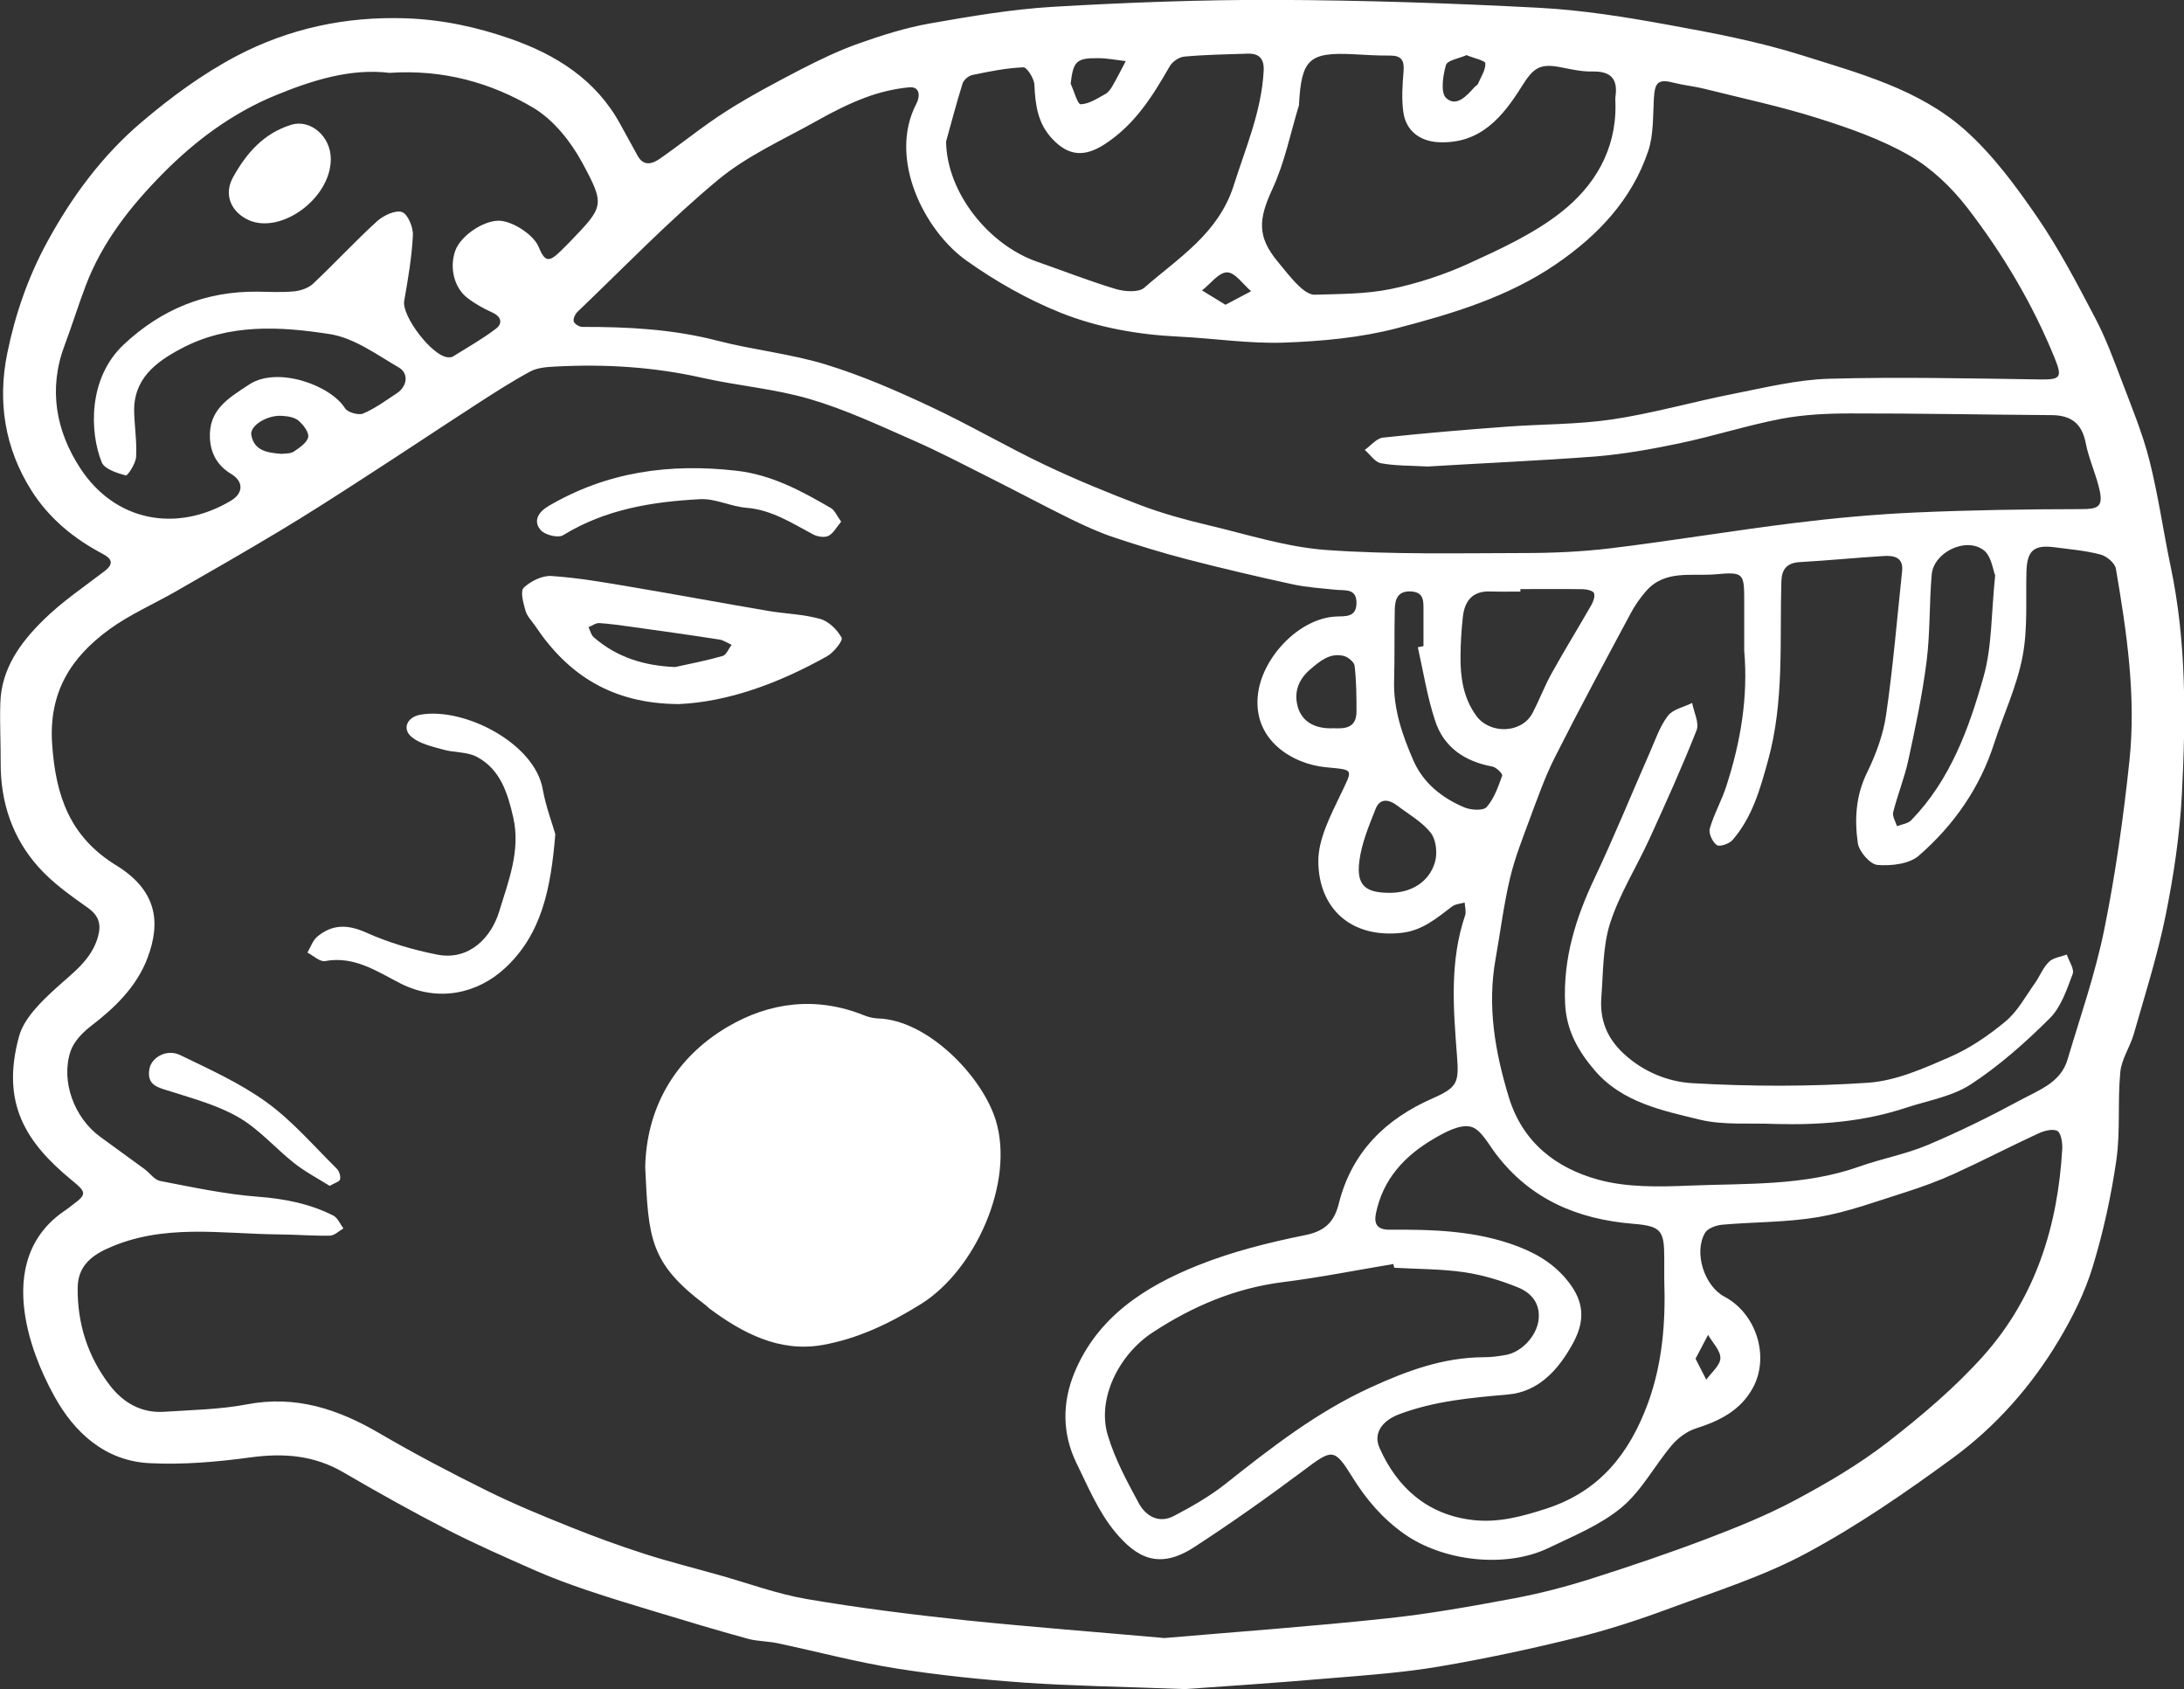 <?xml version="1.0" encoding="utf-8"?>
<svg version="1.1" xmlns="http://www.w3.org/2000/svg" xmlns:xlink="http://www.w3.org/1999/xlink" x="0px" y="0px"
	 viewBox="0 0 1933.8 1495.3" style="enable-background:new 0 0 1933.8 1495.3;" xml:space="preserve">
<rect x="0" y="0" width="1933.8" height="1495.3" fill="#333333" stroke="none"/>
<style type="text/css">
	.st0{fill:#FFFFFF;}
</style>
<g>
	<g>
		<path class="st0" d="M1049.2,1495.3c-58-2.2-100-2.8-141.8-5.7c-38.1-2.7-76.3-6.6-114-12.6c-35.2-5.6-69.9-14.9-104.8-22.3
			c-8.8-1.9-18-1.6-26.6-4c-27.3-7.5-54.5-15.7-81.6-23.9c-20.5-6.2-41.1-12.4-61.4-19.3c-15.3-5.2-30.5-10.8-45.3-17.3
			c-26.3-11.6-52.7-23.2-78.2-36.3c-30.9-15.9-61.3-32.9-91.3-50.4c-26.1-15.3-53.1-17.3-82.6-13.3c-29.4,4-59.5,6.6-89.1,5.1
			c-39.2-1.9-66.6-26.9-84.4-59.3c-12.6-22.8-22.8-48.8-26.3-74.4c-4.8-34.9,3.4-68.4,36.1-90.2c2.2-1.5,4.3-3.2,6.4-4.8
			c12.8-9.4,12.1-11.3-0.4-21.5c-41.1-33.7-63.2-68.3-47.1-127.4c4.3-16,19.2-30.5,32.2-42.4c15.2-14,32.4-25.5,38-47
			c2.7-10.5,0.3-17.9-9.3-24.7c-15.4-10.9-31.2-22.1-43.6-36c-23.2-25.9-33.7-57.5-33.5-92.4c0.1-17.6-0.9-35.1-0.3-52.7
			C1.1,592,18.1,568.9,38.3,549c16.4-16.2,35.9-29.3,54.3-43.4c9-6.9,5.8-11.4-1.9-15.4c-25.5-13.5-47.2-31.3-62.7-55.7
			C4.2,397-2.3,355.6,6.4,312.9c7-34.4,18.4-67.6,35.5-98.9c21.9-40.2,48.9-76.6,83.6-106c25.9-22,53.9-42.6,83.9-58.4
			c46.3-24.3,96.4-35.2,149.8-33.4c32.3,1.1,62.8,7.7,92.4,18c40.6,14.1,76.2,36.3,97.7,75.9c5.1,9.3,10.2,18.6,15.3,27.8
			c5.3,9.6,13,7.2,19.5,2.7c19.9-13.8,38.7-29.3,59.2-42.3c21.2-13.5,43.6-25.3,65.9-36.9c16.5-8.5,33.4-16.6,50.8-22.8
			c20.6-7.3,41.7-14,63.1-17.8c36.3-6.4,72.8-12.6,109.5-14.8c65.4-3.8,131.1-6.3,196.6-6.1c77.9,0.3,155.8,2.9,233.6,7
			c38.3,2,76.6,8.2,114.5,15.1c39.7,7.2,79.7,14.8,118.1,26.9c50.7,16,103.8,30,144.5,66.2c24.7,22,45.1,49.7,64,77.2
			c19.3,28.1,35.2,58.7,51.1,88.9c9.4,17.8,16.4,36.9,23.6,55.8c8.8,23.2,18.4,46.3,24.5,70.2c7.9,31.1,12.3,63,18.9,94.4
			c14.1,66.8,13.4,134.4,9.9,201.9c-1.9,36-7.3,72.1-14.5,107.5c-7.2,35.3-18.2,69.8-28.1,104.5c-3.3,11.4-10.8,22.1-11.9,33.5
			c-2.5,25.9,0.2,52.3-3.5,78c-4.6,31.9-11.6,63.8-21,94.6c-6.9,22.6-17.7,44.4-29.9,64.8c-24.4,40.9-56,76.6-94.3,104.6
			c-41.4,30.3-84,59.7-129.1,83.9c-38.1,20.5-80.2,33.8-121.1,48.9c-27.2,10.1-55,19.2-83.2,26.1c-40.2,9.9-80.7,18.6-121.5,25.5
			c-31.4,5.3-63.4,7.6-95.2,10.2C1130.1,1489.8,1081.7,1493,1049.2,1495.3z M1031,1450.1c66.5-5.7,131.8-10.4,197-17.4
			c37.9-4,75.5-10.8,113-17.8c22.8-4.3,45.4-10.2,67.5-17.2c34.7-11,69.2-22.7,103.2-35.6c26.5-10.1,53-20.8,77.9-34.1
			c28.2-15.1,56.3-31.5,81.6-51.1c30.3-23.5,60.1-48.7,85.5-77.2c45.7-51.5,65.5-114.6,69.3-182.9c0.3-5.4-1.2-14.2-4.5-15.7
			c-4.5-2.1-12,0.1-17.3,2.6c-24.6,11.4-48.7,23.9-73.4,35.2c-14.1,6.4-28.7,11.8-43.5,16.5c-25.5,8-50.9,17.5-77,22
			c-28.1,4.8-57,4.3-85.5,6.8c-5.3,0.5-12.7,3.2-15.1,7.2c-10.2,17.5-0.6,47.1,17.2,56.5c28.3,15,40.2,53,25.2,80.7
			c-11,20.1-29.4,29.2-50.3,35.9c-8,2.5-16,8.4-21.5,14.9c-15.3,18.1-26.7,40.3-44.5,55.1c-18.6,15.5-42.3,25.1-64.5,35.8
			c-38.1,18.4-93.7,11.9-128.1-12.5c-19.2-13.6-33.6-30.5-45.9-50.4c-16-25.8-17.8-24.6-43-5.7c-31.6,23.6-63.9,46.5-97,68
			c-31.3,20.3-51.1,9.1-69.9-13.5c-14.7-17.7-24.1-40.2-34.4-61.3c-12.5-25.8-12.5-53.1-1.8-79.3c20.4-49.7,62.5-76.6,109.4-95.4
			c30.5-12.2,62.9-20.3,95.2-26.8c17.8-3.6,25.7-12,29.7-28.1c11.4-45.3,41.2-74.6,82.9-92.9c22.3-9.8,23.5-14.1,21.7-37.5
			c-3.2-41.7-6.7-83.7,7.2-124.6c1.1-3.3-0.2-7.5-0.4-11.3c-3.8,1.1-8.4,1.3-11.3,3.6c-13.5,10.2-26,21.1-44.3,23.2
			c-45.2,5.1-73.7-21.7-74-63.2c-0.1-19.8,10.8-40.5,19.8-59.4c10.9-22.9,12.3-21.5-13.4-24c-29.2-2.8-65.8-24.4-59.6-66.4
			c4.7-31.9,36.7-65.5,68.9-67c8-0.4,17.9,1,18.1-11.7c0.2-13.6-10.2-11.1-18.5-12c-12.5-1.3-25.3-2.1-37.5-4.7
			c-31.3-6.8-62.4-14.1-93.4-22.1c-22-5.7-43.9-12.4-65.5-19.6c-13.1-4.4-25.8-10.2-38.3-16.3c-23.4-11.5-46.5-23.9-69.8-35.6
			c-23.3-11.7-46.4-23.9-70.2-34.3c-29.8-13.1-59.7-27.1-90.8-36.2c-30.9-9.1-63.6-11.7-95.2-18.8c-42.9-9.7-86.2-12.3-129.9-10
			c-7.5,0.4-15.9,0.9-22.3,4.3c-16.9,9.1-33.1,19.6-49.3,30.1c-32.9,21.3-65.5,43.1-98.4,64.3c-24.5,15.9-49.1,31.7-74.1,46.7
			c-30.4,18.3-61.2,35.9-91.9,53.5c-19.8,11.4-41.2,20.6-59.5,34c-33.7,24.7-53.5,55.4-50.3,101.6c3.2,45.9,15.8,81.9,56.6,107
			c35.8,22,40.1,49.9,27.7,82.4c-9.5,25-28.6,43.6-49.9,59.9c-7.5,5.8-15.4,13.9-18.2,22.6c-8.7,26.5,3.5,58.7,26.1,75.3
			c13.1,9.6,26.3,19.1,39.4,28.7c4.8,3.5,8.8,9.6,14,10.6c28.6,5.5,57.3,11.7,86.2,13.9c23.7,1.8,46,6.1,67,16.7
			c3.9,2,6.1,7.5,9,11.4c-4,2.3-7.9,6.3-12,6.4c-15,0.3-29.9-1-44.9-1.1c-51.2-0.4-102.9-10.1-152.5,12.7
			c-15.1,6.9-25.7,16.6-25.9,34.4c-0.4,31.9,9,61.1,28.4,86.4c11.9,15.5,28,24.9,48.3,23.5c24.5-1.6,49.4-2,73.4-6.6
			c42.9-8.1,80.1,4.1,116.5,25.3c31.1,18.2,63.1,35,95.4,51c24,11.9,48.8,22.1,73.7,32.1c21.8,8.8,43.9,16.8,66.2,24
			c21.7,7,43.9,12.5,65.8,18.7c26.1,7.3,51.8,16.9,78.4,21.4c46.4,7.9,93.2,13.7,140.1,18.7C913.7,1440.4,972.7,1444.9,1031,1450.1z
			 M1263.9,413c-16-0.9-28.8-0.6-41.1-2.9c-5.4-1-9.6-7.7-14.4-11.8c5.4-3.8,10.4-10.3,16.2-10.9c36-3.9,72.1-6.9,108.3-9.6
			c31.5-2.4,63.4-1.9,94.6-6.5c36.1-5.4,71.5-15.6,107.5-22.7c28-5.5,56.2-12.5,84.5-13.3c62.2-1.7,124.5-0.3,186.7,0.6
			c18.1,0.3,20.1-1.7,13.2-18.6c-19.5-48.1-45.9-92.4-77.4-133.3c-13.9-18-31.6-35-51.1-46.2c-25.2-14.5-53.5-24.4-81.4-33.2
			c-32.9-10.4-66.9-17.6-100.4-26c-8.7-2.2-17.7-3-26.4-5.2c-14.3-3.7-17.5-1-18.3,14c-0.9,15.5-0.2,31.9-5,46.3
			c-14.5,43.2-44.7,74.9-81.7,100.2c-42.7,29.2-91.9,43.9-141,56.7c-32.2,8.4-66.3,11.5-99.7,12.7c-31,1.1-62.2-3.8-93.3-5.3
			c-36.1-1.7-71.7-8-104.7-21.2c-29.2-11.7-57.3-27.7-83-45.9c-37.4-26.4-70.1-90.5-44.5-139.3c3-5.7,3.7-15.3-6.7-14.3
			c-13,1.3-26.2,4.4-38.4,9c-14.5,5.4-28.6,12.5-42.1,20.1c-30,16.9-62.4,31.1-88.6,52.9c-43.6,36.2-83.2,77.4-124.3,116.7
			c-2.1,2-4.1,6.2-3.4,8.6c0.7,2.2,4.9,4.8,7.6,4.8c40.3-0.1,80.2,2,119.6,12.2c31.6,8.2,64.6,11.5,95.7,21
			c31.5,9.6,62.1,22.9,92,36.9c34.5,16.1,67.4,35.4,101.7,51.8c28,13.3,56.7,25.1,85.7,36.1c19.4,7.3,39.5,12.8,59.7,17.6
			c34.7,8.2,69.3,19.4,104.5,21.9c57.7,4.1,115.8,2.8,173.8,2.7c25.9,0,52-1.1,77.7-4.2c54.3-6.6,108.4-15.7,162.7-22.4
			c35.6-4.4,71.5-7.7,107.3-9.3c49.1-2.2,98.3-2.9,147.4-3c13.7,0,18.7-2,15.9-15.7c-3-14.5-9.7-28.2-12.5-42.7
			c-3.4-17.7-13.2-24.7-30.4-24.8c-59.3-0.4-118.6-1.6-177.9-1.5c-20.6,0-41.5,1-61.6,4.8c-30.1,5.8-59.6,15.3-89.6,21.6
			c-24.6,5.2-49.5,9.6-74.5,11.7C1362.2,407.9,1311.3,410.1,1263.9,413z M1544.4,576c0-14.3,0-28.7,0-43c0-25.5-0.1-26.9-25.3-24.6
			c-21.1,1.9-45-4.4-61.8,15.1c-5.2,6-9.8,12.6-13.5,19.6c-22.6,42.2-45.4,84.4-67,127.2c-8.9,17.6-15.5,36.5-22.4,55
			c-6.4,17.3-13.3,34.7-17.5,52.7c-5.5,23.2-8.4,47.1-12.6,70.6c-7.6,42-0.6,82.5,11.7,122.8c12.3,40.2,42,62.7,79.1,72.9
			c25.4,7,53.6,6.4,80.4,5.3c50.6-2.1,101.8,0.5,150.9-16.9c19.9-7.1,41.1-10.9,60.5-19.1c28.5-12,56.3-25.8,83.5-40.5
			c15.7-8.4,34.3-15.1,40.2-34.9c11.4-38.3,24.7-76.3,32.6-115.4c10-49.3,17-99.4,22.3-149.5c6-57-2.4-113.6-12-169.8
			c-0.8-5-8.2-11.2-13.6-12.6c-13.4-3.5-27.5-4.7-41.4-6.5c-17.8-2.2-23.6,3.3-24.2,21.3c-0.7,25.3,1.3,51.1-3.5,75.7
			c-5,26.2-16.8,51.1-25.1,76.7c-12.7,39.6-35.9,72.6-66.7,99.4c-8.5,7.4-24.5,9.2-36.6,8.2c-6.5-0.5-16.3-11.8-17.4-19.3
			c-3-21-1.9-41.9,8.1-62.3c7.9-16.2,14.5-33.9,17-51.7c6.1-42,9.6-84.4,14.1-126.7c1.3-12.3-7.1-14-15.9-13.5
			c-24.9,1.5-49.7,4-74.6,5.4c-11.5,0.6-16.1,6.4-16.4,17c-1.6,53,2.7,106-11.8,158.6c-7.1,25.7-13.9,50.1-31.4,70.4
			c-2.9,3.4-11.5,6.3-14,4.5c-3.8-2.7-7.4-10.4-6.2-14.6c3.7-12.9,10.6-24.8,14.7-37.7C1541.2,657,1548,617.1,1544.4,576z
			 M344.9,64.5c-34.2-4.2-68.4,6.5-101.2,20c-38.1,15.7-71,40.2-99.9,69.5c-28.4,28.8-53.2,60.3-67.8,98.6
			c-6.7,17.6-12.2,35.5-18.8,53.1c-14.6,38.7-7.6,75.9,13.8,108.7c30.8,47.3,85.3,57.5,133.4,28.9c11.3-6.7,11.4-17.1,0.2-23.8
			c-11.8-7.1-17.9-17.6-18.7-31.2c-1.4-25.5,16-35.6,34.9-48c24.8-16.2,71.7,0.5,84.7,21.1c2.3,3.7,11.9,6.4,16,4.7
			c10.6-4.5,20.1-11.5,29.8-17.9c9.2-6,11-17.6,1.8-22.9c-19.6-11.4-39.5-26.1-60.9-29.5c-44.2-6.9-89.7-9.5-131.6,12.7
			c-22.7,12-42.6,26.9-41.8,56.4c0.4,13.3,2.5,26.6,1.7,39.7c-0.4,5.9-7.5,16.7-9.1,16.3c-7.8-2.1-18.8-5.6-21.3-11.6
			c-10.7-26.4-12.5-74.5,19.7-104.5c33.3-31.1,72.2-47,117.8-46.6c11,0.1,22.1,0.8,33-0.3c5.8-0.6,12.5-2.9,16.7-6.8
			c19.1-18,37-37.4,56.4-55.1c5.7-5.2,16.2-10.2,22.2-8.3c5.1,1.6,10.1,13.6,9.7,20.6c-1,19.5-4.3,38.9-7.7,58.1
			c-2.4,13.4,25.3,49.7,39.1,49.9c1.3,0,2.9,0.1,3.9-0.6c12.9-8.1,26.2-15.5,38.2-24.7c6.2-4.7,4.9-10.7-3.3-14.4
			c-7.7-3.5-15.3-7.7-22-12.9c-11.9-9.2-15.9-27-10.7-41.7c4.5-12.6,23.2-25.9,37.5-26.6c11.8-0.6,31.6,11.9,36.2,22.9
			c5.7,13.7,9.1,14.3,20,3.6c2.6-2.6,5.2-5.1,7.8-7.8c29.8-31.1,31.5-32.1,11.1-69.8c-10.1-18.7-25.2-37.8-43-48.6
			C434.9,73.2,392.5,61.3,344.9,64.5z M1473.6,1132.9c0-6.3,0-12.7,0-19c0-24.6-2.7-28.5-27.4-30.5c-49.3-4-91.1-21.6-121.7-61.9
			c-6.8-8.9-13.5-22.1-22.4-24.1c-9.6-2.2-22.5,4.8-32.4,10.6c-25.8,15-45.2,35.7-51.4,66.2c-1.9,9.5,1.3,14.4,11.8,14.4
			c38.6-0.2,76.9,0.7,113.8,14.8c19.2,7.3,35.3,17.7,47.3,34.7c11.8,16.8,11.5,32.8,1.7,50.8c-13,23.9-30.6,43.2-57.6,45.6
			c-32.8,2.9-65,5.7-96.2,17.4c-14.6,5.4-23.6,16.4-17.6,29.9c15.5,35.1,42.7,59.6,83.4,63.9c22.1,2.4,42.7-3.2,64.1-10.1
			c47.7-15.4,73.9-49.2,90.2-93.5C1472.1,1206.7,1474.9,1170,1473.6,1132.9z M1430.4,92.4c0-2.3-0.3-4.7,0-7
			c2.3-15.9-4.5-22.5-20.6-22.1c-9.2,0.2-18.5-1.9-27.6-3.7c-18.6-3.7-24.4,0.3-34.6,16.6c-16.9,27.1-36.7,51.3-73.5,49.7
			c-16.8-0.7-29.2-10.1-31.5-26.5c-1.7-12-0.8-24.4,0.2-36.6c0.7-9.5-2.1-13.6-11.9-13.6c-11,0.1-21.9-0.6-32.9-1.2
			c-38.7-1.9-45.6,4.4-47.8,44c0,0.3,0.1,0.7,0,1c-7.6,24.9-12.7,51-23.6,74.4c-12.4,26.9-13.6,42.1,4.9,64.4
			c6,7.2,11.6,14.6,18.3,21.1c3.8,3.7,9.4,8.1,14.1,8c22.5-0.7,45.5-0.5,67.4-5c23.7-4.9,47.3-12.6,69.4-22.7
			c28-12.8,56.8-26,80.9-44.8C1411.6,165.1,1431.1,133,1430.4,92.4z M1234.5,1122.3c-0.3-1.1-0.5-2.2-0.8-3.3
			c-32.5,5.4-64.9,11.9-97.6,16c-42.4,5.3-80.1,21.4-115.4,44.5c-30.4,19.9-49.4,59-39.9,90.8c6.2,21,17,41,27.5,60.4
			c6.3,11.6,17.9,18.3,31.2,11.3c15.8-8.3,31.6-17.3,45.5-28.3c40.5-32.1,80.9-63.6,128.5-85.4c32.3-14.8,64.6-26.7,100.5-26.8
			c6.6,0,13.3-0.9,19.8-2.1c14-2.8,26.4-16.7,28.4-30.1c2.2-15.4-6.4-24.9-18.4-29.7c-15.2-6.2-31.4-11-47.7-13.4
			C1275.8,1123.3,1255.1,1123.5,1234.5,1122.3z M837.7,125.3c0.6,45.2,37.7,91.6,80.9,106.5c23.1,8,45.8,17,69.2,24
			c7.9,2.4,20.4,3.3,25.4-1.1c30.3-26.5,65.6-47.8,79.2-90.6c10.6-33.5,24.6-65.6,26.5-101.3c0.6-10.7-3.9-15.7-14.4-15.3
			c-18.6,0.6-37.3,0.9-55.8,2.6c-4.7,0.4-10.7,4.5-13,8.6c-15.1,26.4-30.9,51.6-57.3,68.8c-17.9,11.7-32.1,10.9-46.6-4.5
			c-13-13.8-15.1-30.1-15.9-47.9c-0.2-5.6-6.6-15.6-9.8-15.5c-15.1,0.6-30.3,3.7-45.2,6.8c-3.3,0.7-7.6,4.3-8.6,7.5
			C846.5,92.5,841.6,111.4,837.7,125.3z M1766.6,509.3c-2-4.7-3.3-17-10.1-22.2c-15.8-12.1-44.4,1.8-46.1,21.6
			c-2.2,25.5-1.3,51.3-4.5,76.6c-3.7,29.4-9.9,58.6-16.2,87.7c-3.4,15.6-9.5,30.5-13.4,46c-0.9,3.6,2.1,8.3,3.4,12.4
			c4.3-1.7,9.7-2.3,12.6-5.3c34.6-35.6,51.1-81.2,64.1-127.3C1763.9,572,1763.1,542.9,1766.6,509.3z M1346.2,521.5
			c0,0.7,0,1.4,0,2.2c-9,0-18,0.2-26.9-0.1c-15.5-0.5-22.4,8.4-24,22.3c-1.3,11.5-2,23.2-2.1,34.8c-0.2,18.8,2.4,37,13.9,52.9
			c12.1,16.6,40.1,15.8,49.7-2.1c6.2-11.7,10.8-24.2,17.3-35.8c11.2-20.2,23.4-39.9,34.9-60c1.8-3.1,3.4-7.7,2.4-10.6
			c-0.7-2-6-3.4-9.3-3.5C1383.4,521.3,1364.8,521.5,1346.2,521.5z M1255.4,573c1.7-0.3,3.4-0.6,5-1c0-10.7,0-21.3,0-32
			c0-7.9,0.5-15.7-10.9-16.4c-11.8-0.7-14.3,6.8-14.5,15.7c-0.5,21,0,42-0.6,62.9c-0.8,25.4,7.3,48.6,17.1,71.1
			c8.7,19.9,25.4,33.2,45.2,41.5c5.8,2.4,16.7,3.1,19.7-0.4c6.6-7.5,10.2-18,13.7-27.7c0.6-1.6-5.2-7.5-8.7-8.1
			c-24.5-4.5-43.2-17.1-50.8-40.9C1263.7,616.8,1260.3,594.7,1255.4,573z M1230.6,790.4c18.7,0,34.6-9.3,39.9-26.9
			c2.4-7.8,1.2-19.9-3.5-26c-7.7-9.9-19.6-16.6-29.9-24.4c-7.1-5.4-15.2-6.8-19,2.8c-6,15.1-12.5,30.6-14.5,46.5
			C1200.9,783.8,1208.9,790.4,1230.6,790.4z M1181.1,644.7c9.3,0.4,20,0.1,20-14.8c0-13.6-0.1-27.2-1.7-40.6
			c-0.4-3.3-5.9-7.8-9.8-8.7c-12.3-2.8-20.8,4.6-29.7,12.2c-11.5,9.9-14.5,22.1-10.2,34.8C1154.3,640.2,1165.9,645.4,1181.1,644.7z
			 M948,74.1c3,6.4,6.1,18.3,8.9,18.2c7.4-0.2,14.9-5.3,21.9-9.1c2.7-1.5,4.8-4.6,6.4-7.4c4.1-7.1,7.7-14.4,11.6-21.7
			c-8.2-0.9-16.3-2.6-24.5-2.6C953,51.3,950.3,54.3,948,74.1z M249.3,401.8c3.1-0.5,7.8,0,10.8-2c5.1-3.4,11.8-7.9,12.8-12.9
			c0.8-4.3-4.5-11.1-8.8-14.7c-3.7-3-9.8-3.8-14.9-4.1c-12.9-0.7-28.2,8.9-26.7,17C225.1,399.2,236.8,400.8,249.3,401.8z
			 M1298.5,48.8c-6.6,3-17,4.5-18.2,8.8c-2.7,9.3-4.9,24.4,0.1,29.1c9,8.5,18.3-1.8,25.3-9.7c0.9-1,2.4-1.6,2.9-2.7
			c2.6-6,6.8-12.2,6.6-18.2C1315.1,53.6,1305.1,51.6,1298.5,48.8z M1085.1,269.8c8.8-4.6,15.7-8.3,22.7-12
			c-7.1-6-14.2-16.7-21.3-16.7c-7.4,0-14.8,10.3-22.2,16C1070.6,261,1077,264.9,1085.1,269.8z M1501.3,1202.8
			c3.6,7.1,6.6,12.9,9.5,18.6c4.5-6.3,12.3-12.6,12.5-19c0.2-6.8-7-13.8-10.9-20.7C1508.9,1188.3,1505.4,1194.9,1501.3,1202.8z"/>
		<path class="st0" d="M571.3,1033.2c1-49.8,24.2-95.5,73-124.2c37.2-21.9,78.5-27.1,120.4-10.3c3.9,1.6,8.3,2.7,12.6,2.9
			c44,1.2,92.4,51.1,104.4,90.2c16.8,55-18.2,132.6-66.2,162.6c-27.6,17.2-56.1,30.8-87.4,36.3c-37.9,6.6-70.4-10.3-100.2-32.5
			c-1.1-0.8-1.9-1.9-3-2.7C575.1,1118,574.2,1096.4,571.3,1033.2z"/>
		<path class="st0" d="M601,623.3c-59.1-0.3-98.2-25.9-127.1-69.2c-3-4.4-7.2-8.5-8.6-13.4c-1.9-6.7-4.8-17.3-1.6-20.4
			c6.1-5.8,16.4-10.9,24.5-10.4c23.7,1.6,47.2,5.7,70.7,9.7c40.4,6.8,80.7,14.3,121.1,21.2c15.4,2.6,31.3,2.9,46.2,7.1
			c7.6,2.1,15.1,9.6,19,16.6c1.4,2.5-6.9,13.1-12.8,16.4C689.8,604.8,644.7,621.4,601,623.3z M597.8,590.5
			c14.1-3.1,28.3-5.8,42.1-9.8c3.3-1,5.3-6.5,7.9-9.9c-3.7-1.6-7.3-4.2-11.2-4.7c-25.8-4-51.6-7.6-77.4-11.2
			c-9.5-1.3-19-2.7-28.6-3.3c-3.1-0.2-6.3,2.4-9.5,3.6c1.5,3.1,2.3,7,4.7,9C546.3,582,570.5,589.4,597.8,590.5z"/>
		<path class="st0" d="M491.7,738.5c-4,48.7-12.2,88.7-44.7,118.7c-23.9,22.1-58.9,30.6-92.8,13.2c-20.2-10.3-40.6-24.4-66.3-19.6
			c-4.6,0.9-10.4-4.8-15.7-7.5c2.8-4.8,4.7-10.7,8.7-14.1c13.3-11.1,27-11,43.4-3.6c19.9,8.9,41.4,15.3,62.9,19.5
			c28.6,5.6,48-15.8,54.7-37.9c8.2-26.9,19.3-54.3,12.5-83.8c-4.9-21.4-11.4-42.4-32.2-53.4c-8.6-4.6-20-3.6-29.7-6.4
			c-9.6-2.7-20.4-5-27.8-11c-9-7.3-4.3-17.8,7.5-19.9c38.7-6.9,101.5,25.3,108.4,66.2C483.4,714.4,489.1,729.2,491.7,738.5z"/>
		<path class="st0" d="M744.8,461.8c-4.1,4.9-6.9,10.4-11.3,12.6c-3.6,1.7-9.8,0.7-13.7-1.4c-18.8-10-36.6-21.7-59-23.5
			c-13.7-1.1-27.4-8.3-40.8-7.6c-42.4,2.2-84,8.9-121.4,31.9c-4.4,2.7-16.2-0.2-19.9-4.6c-6.7-7.8-2.3-15.7,6.8-21.1
			c51.7-30.5,107.4-38.1,166.4-31.4c31.4,3.5,57.6,17.9,83.9,33.1C739.2,451.9,741.1,456.8,744.8,461.8z"/>
		<path class="st0" d="M291.9,1049.8c-10.5-6.6-21.7-12.4-31.4-20.1c-16.6-13.1-30.8-29.8-48.8-40.3c-18.4-10.8-39.9-16.6-60.6-23.2
			c-10.8-3.4-21.5-5.1-18.8-20c2-10.5,15.7-17.9,27.4-12.1c26.2,12.7,53.2,24.9,76.5,41.8c22.9,16.6,41.7,38.7,62,58.7
			c2.1,2.1,3.6,6.6,2.9,9.4C300.7,1046.1,296.3,1047.2,291.9,1049.8z"/>
		<path class="st0" d="M1571.7,995c-22.3-1-45.3,1.3-66.6-3.8c-33.4-8.1-68.7-15.3-92.9-43.4c-14.5-16.9-25.3-35.3-26.4-59.5
			c-1.8-39.9,9.4-75.6,26.1-110.9c17.4-36.7,32.7-74.5,49.1-111.7c4.8-10.9,8.7-22.7,15.8-32c4.5-5.9,14.2-7.7,21.5-11.4
			c1.5,8.2,6.5,17.7,3.9,24.2c-12.8,32.5-27.2,64.3-41.7,96.1c-11.4,24.9-26.4,48.6-34.8,74.5c-6.6,20.6-6.1,43.7-7.8,65.8
			c-1.5,19.5,4.7,35.9,19.8,49.9c17.5,16.2,39.4,24.9,60.8,26.1c51.8,3,104,3.1,155.7-0.4c24.5-1.7,49-12.6,72.1-22.7
			c17.8-7.7,34.6-19.2,49.6-31.7c10.6-8.8,17.6-22.1,25.8-33.6c4.4-6.2,7.2-13.8,12.5-19c3.8-3.7,10.4-4.4,15.8-6.5
			c1.9,5.8,6.9,12.8,5.2,17.3c-5.2,13.8-10.3,29.3-20.3,39.2c-21.5,21.4-44.6,41.9-69.8,58.4c-16.5,10.8-37.9,14.3-57.3,20.7
			C1650.2,993.1,1611.3,996.1,1571.7,995z"/>
		<path class="st0" d="M292.9,140.8c0,35.9-46.7,68.7-75.2,52.8c-14.1-7.8-19.2-22.3-11.5-36.4c11.8-21.4,27.1-39.2,51.9-46.8
			C274.9,105.4,292.9,120.6,292.9,140.8z"/>
	</g>
</g>
</svg>